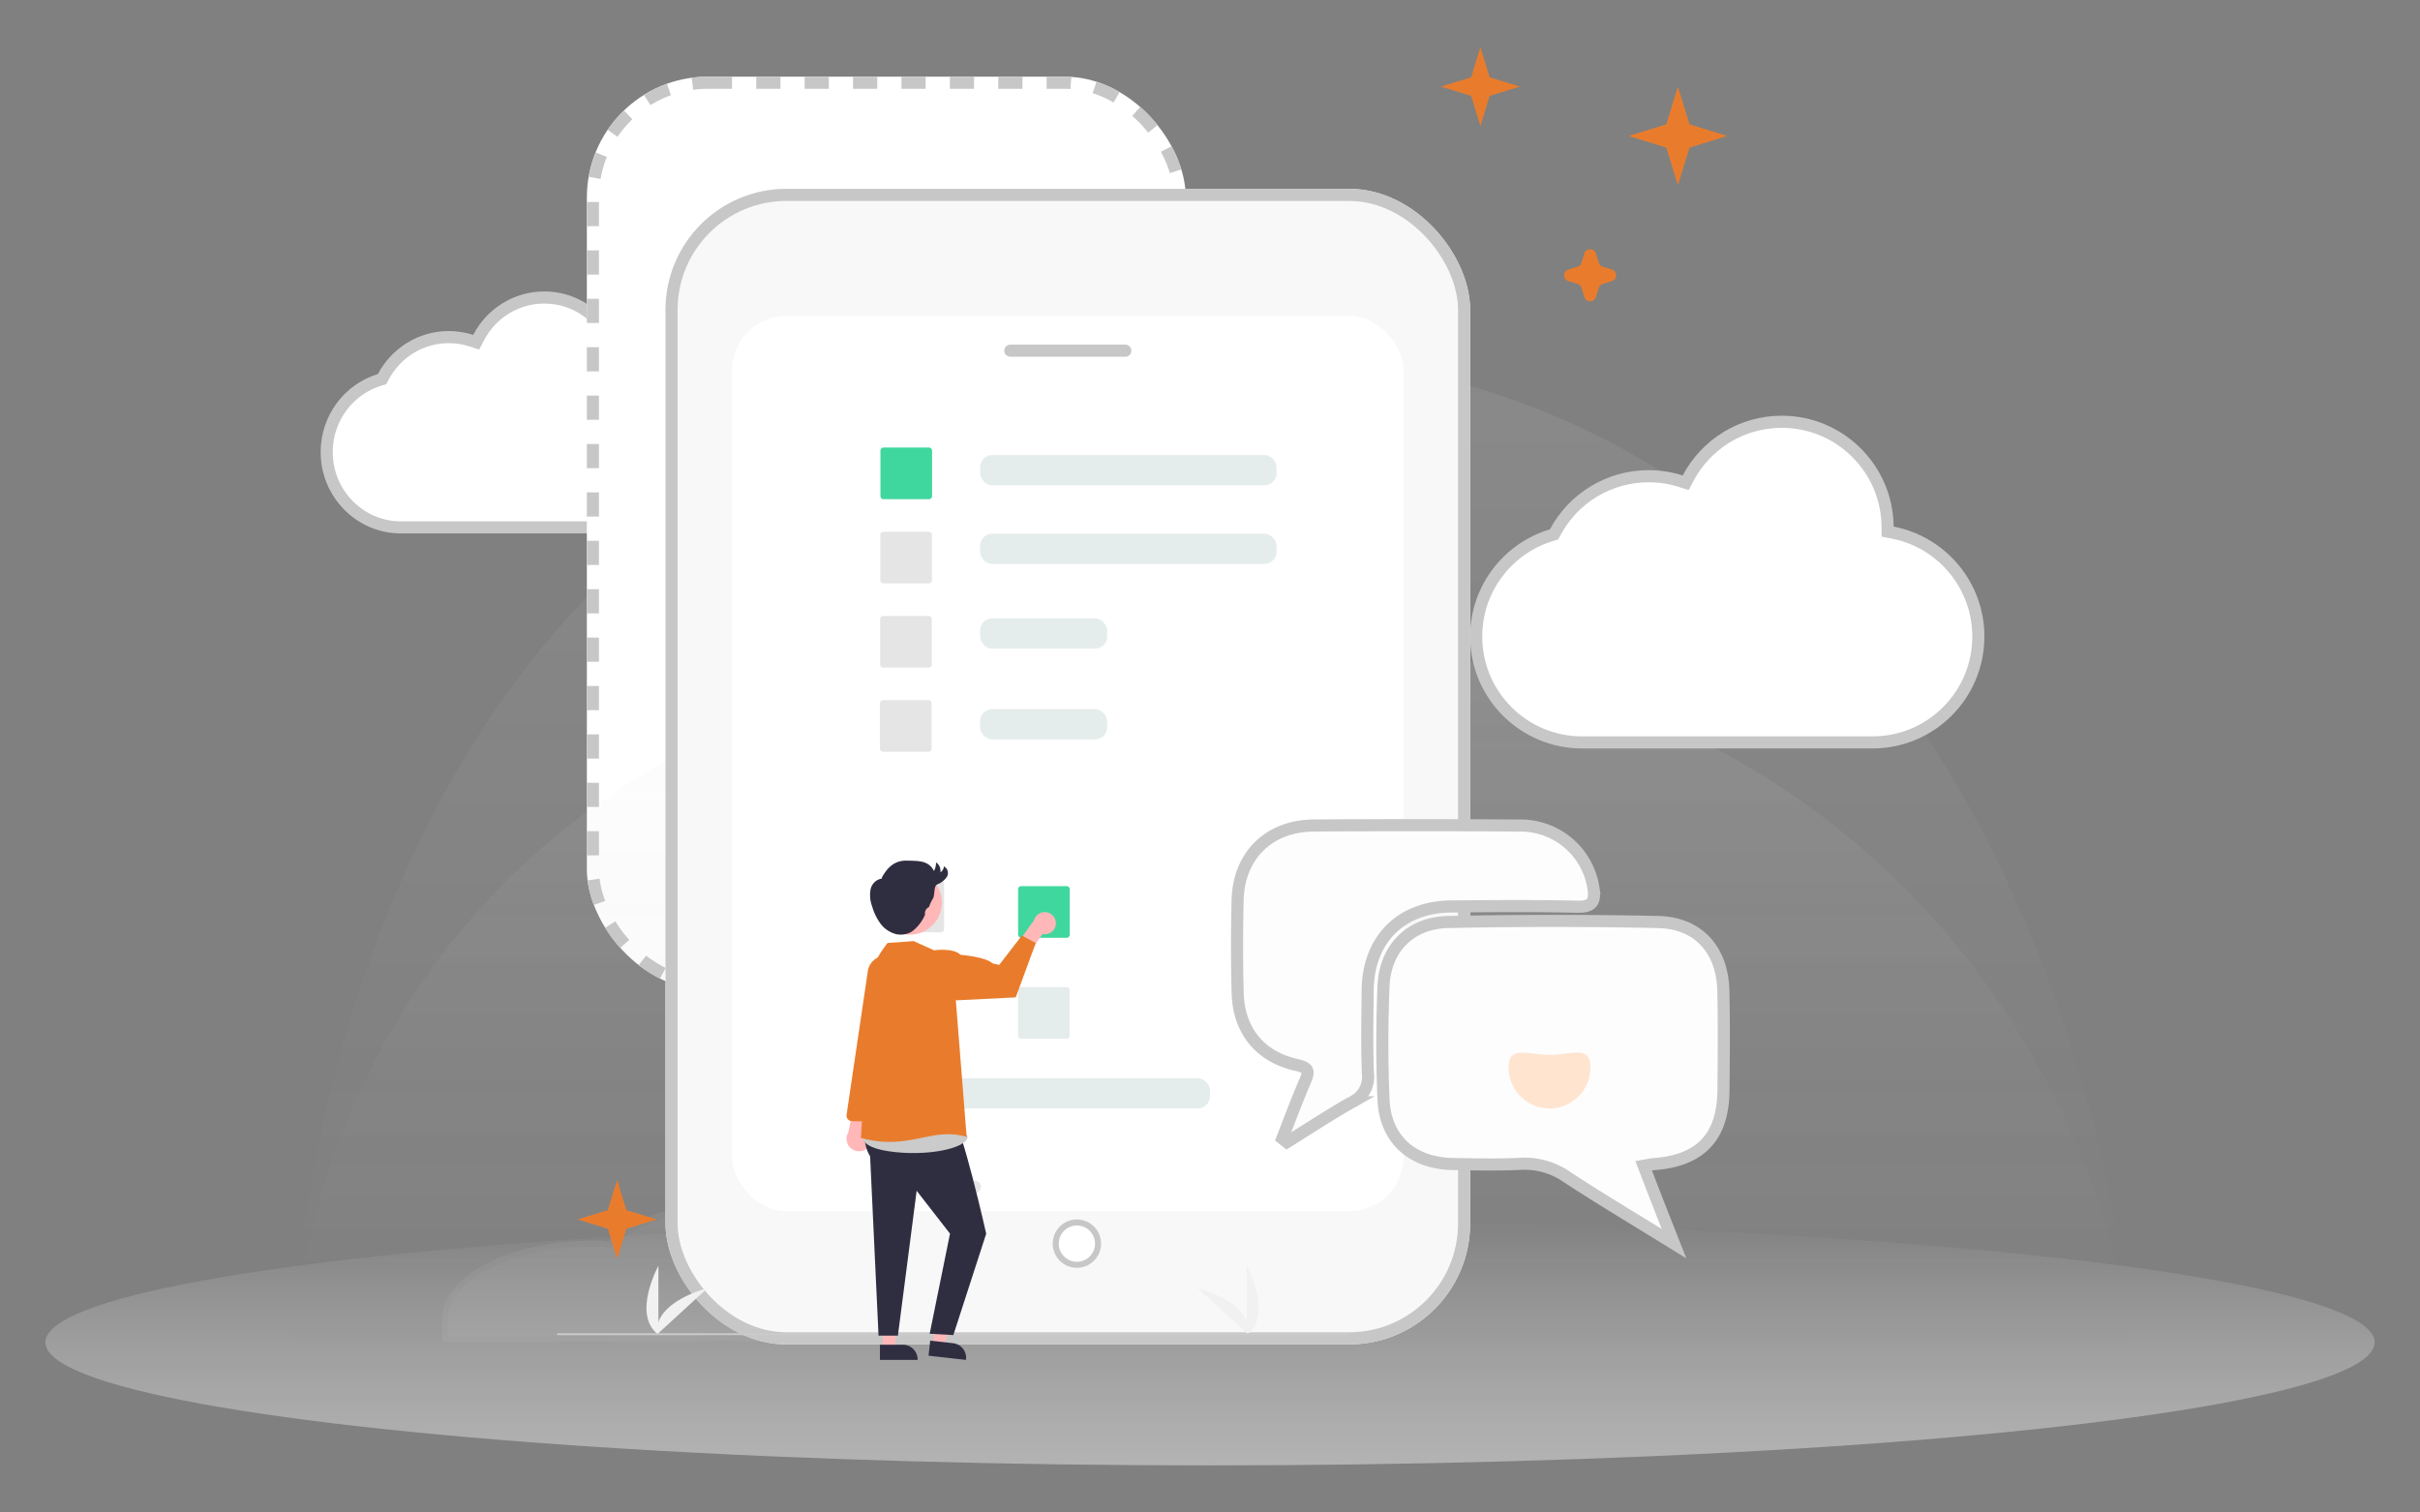 <svg xmlns="http://www.w3.org/2000/svg" xmlns:xlink="http://www.w3.org/1999/xlink" width="400" height="250" viewBox="0 0 400 250">
  <rect x="0" y="0" width="400" height="250" fill="#808080" stroke="none"/>
  <defs>
    <linearGradient id="linear-gradient" x1="0.5" x2="0.5" y2="1" gradientUnits="objectBoundingBox">
      <stop offset="0" stop-color="#f8f8f8" stop-opacity="0.082"/>
      <stop offset="1" stop-color="#7c7c7c" stop-opacity="0.059"/>
    </linearGradient>
    <linearGradient id="linear-gradient-3" x1="0.5" x2="0.5" y2="1" gradientUnits="objectBoundingBox">
      <stop offset="0" stop-color="#f0eeef" stop-opacity="0"/>
      <stop offset="1" stop-color="#d5d5d5"/>
    </linearGradient>
  </defs>
  <g id="组_7185" data-name="组 7185" transform="translate(-175 -555)">
    <g id="组_7166" data-name="组 7166" transform="translate(0 0.215)">
      <rect id="矩形_2865" data-name="矩形 2865" width="400" height="250" transform="translate(175 554.785)" fill="none"/>
      <g id="组_7107" data-name="组 7107">
        <g id="联合_17" data-name="联合 17" transform="translate(228 602.959)" fill="#fff">
          <path d="M 47.723 39 C 47.642 39 47.561 38.999 47.481 38.997 L 47.459 38.997 L 47.438 38.997 C 47.372 38.999 47.306 39 47.239 39 L 13.76 39 C 13.694 39 13.628 38.999 13.562 38.997 L 13.54 38.997 L 13.519 38.997 C 13.438 38.999 13.358 39 13.277 39 C 10 39 6.919 37.706 4.601 35.357 C 2.279 33.004 1 29.875 1 26.545 C 1 23.81 1.857 21.214 3.48 19.039 C 5.048 16.936 7.275 15.363 9.751 14.612 L 10.149 14.491 L 10.344 14.122 C 12.489 10.066 16.638 7.546 21.171 7.546 C 22.445 7.546 23.701 7.743 24.904 8.132 L 25.708 8.392 L 26.098 7.642 C 28.233 3.545 32.395 1 36.958 1 C 40.215 1 43.284 2.281 45.598 4.606 C 47.914 6.933 49.205 10.035 49.235 13.34 L 49.242 14.157 L 50.044 14.313 C 55.813 15.432 60 20.576 60 26.545 C 60 29.875 58.721 33.004 56.4 35.357 C 54.081 37.706 51 39 47.723 39 Z" stroke="none"/>
          <path d="M 47.723 38 C 50.73 38 53.559 36.811 55.688 34.654 C 57.824 32.49 59 29.61 59 26.545 C 59 21.054 55.154 16.322 49.854 15.294 L 48.249 14.983 L 48.235 13.349 C 48.208 10.307 47.019 7.452 44.889 5.311 C 42.764 3.176 39.947 2 36.958 2 C 32.769 2 28.947 4.339 26.985 8.104 L 26.204 9.603 L 24.596 9.083 C 23.493 8.727 22.341 8.546 21.171 8.546 C 17.009 8.546 13.199 10.862 11.228 14.59 L 10.839 15.326 L 10.041 15.569 C 7.768 16.259 5.723 17.703 4.281 19.637 C 2.789 21.638 2 24.027 2 26.545 C 2 29.61 3.176 32.49 5.312 34.654 C 7.441 36.811 10.27 38 13.277 38 C 13.351 38 13.425 37.999 13.499 37.997 L 13.542 37.997 L 13.585 37.998 C 13.643 37.999 13.702 38 13.76 38 L 47.239 38 C 47.298 38 47.356 37.999 47.415 37.998 L 47.458 37.997 L 47.5 37.997 C 47.574 37.999 47.649 38 47.723 38 M 47.723 40 C 47.636 40 47.548 39.999 47.461 39.997 C 47.387 39.999 47.313 40 47.239 40 L 13.76 40 C 13.686 40 13.612 39.999 13.539 39.997 C 13.452 39.999 13.365 40 13.277 40 C 5.945 40 1.089477564164554e-06 33.976 1.089477564164554e-06 26.545 C 1.089477564164554e-06 20.459 3.988 15.316 9.46 13.655 C 11.697 9.424 16.102 6.546 21.171 6.546 C 22.58 6.546 23.937 6.768 25.211 7.18 C 27.436 2.91 31.862 -2.716064386731887e-07 36.958 -2.716064386731887e-07 C 44.25 -2.716064386731887e-07 50.169 5.957 50.235 13.331 C 56.367 14.52 61 19.985 61 26.545 C 61 33.976 55.056 40 47.723 40 Z" stroke="none" fill="#c6c7c6"/>
        </g>
        <path id="路径_8572" data-name="路径 8572" d="M196.9,694.656Z" transform="translate(181.006 79.226)" fill="#3f3d56"/>
        <path id="路径_8419" data-name="路径 8419" d="M146.016.031C288.549-4.921,305.707,160.175,303,164.171H0S3.482,4.983,146.016.031Z" transform="translate(223.375 612.827)" fill="url(#linear-gradient)"/>
        <g id="矩形_2783" data-name="矩形 2783" transform="translate(272 567.459)" fill="#fff" stroke="#c6c7c6" stroke-width="2" stroke-dasharray="4">
          <rect width="99" height="151" rx="20" stroke="none"/>
          <rect x="1" y="1" width="97" height="149" rx="19" fill="none"/>
        </g>
        <path id="路径_8418" data-name="路径 8418" d="M146.016,0C288.549-3.53,305.707,114.151,303,117H0S3.482,3.53,146.016,0Z" transform="translate(223.375 659.998)" fill="url(#linear-gradient)"/>
        <ellipse id="椭圆_622" data-name="椭圆 622" cx="192.5" cy="20.344" rx="192.5" ry="20.344" transform="translate(182.5 756.314)" opacity="0.6" fill="url(#linear-gradient-3)"/>
        <g id="联合_9" data-name="联合 9" transform="translate(335.5 776.658) rotate(180)" fill="#eee" opacity="0.1">
          <path d="M 32.464 24.122 C 28.27 24.122 24.065 23.532 19.964 22.369 C 16.34 21.341 12.812 19.851 9.762 18.059 C 6.949 16.407 4.585 14.535 2.927 12.646 C 1.339 10.837 0.5 9.141 0.5 7.741 L 0.5 0.5 L 32.456 0.5 L 44.96 0.879 L 44.978 0.54 C 46.181 0.537 47.657 0.535 49.402 0.535 C 57.629 0.535 69.131 0.573 69.246 0.573 L 86.936 0.573 L 86.936 3.846 C 86.936 5.48 86.31 7.074 85.076 8.583 C 83.855 10.077 82.098 11.422 79.853 12.583 C 75.181 15 68.958 16.331 62.33 16.331 C 61.572 16.331 60.796 16.29 60.026 16.21 L 59.817 16.189 L 59.655 16.323 C 56.837 18.656 52.901 20.608 48.272 21.968 C 43.476 23.377 38.01 24.122 32.464 24.122 Z" stroke="none"/>
          <path d="M 1 1 L 1 7.741 C 1 9 1.818 10.625 3.303 12.316 C 4.926 14.165 7.247 16.002 10.015 17.628 C 13.03 19.398 16.517 20.872 20.101 21.888 C 24.157 23.039 28.317 23.622 32.464 23.622 C 37.963 23.622 43.381 22.884 48.131 21.488 C 52.695 20.147 56.57 18.227 59.336 15.938 L 59.66 15.67 L 60.077 15.713 C 60.831 15.791 61.589 15.831 62.33 15.831 C 68.879 15.831 75.021 14.52 79.623 12.139 C 81.807 11.01 83.511 9.707 84.689 8.267 C 85.848 6.849 86.436 5.362 86.436 3.846 L 86.436 1.073 L 69.244 1.073 C 69.129 1.073 57.628 1.035 49.402 1.035 C 47.649 1.035 46.168 1.037 44.963 1.04 L 44.945 1.379 L 32.449 1 L 1 1 M 0 -3.814697265625e-06 L 32.464 -3.814697265625e-06 L 44.975 0.379 C 42.625 0.201 41.055 0.077 41.156 0.073 C 41.878 0.044 45.239 0.035 49.402 0.035 C 57.725 0.035 69.248 0.073 69.248 0.073 L 87.436 0.073 C 87.436 0.073 87.436 2.95 87.436 3.846 C 87.436 11.017 76.196 16.831 62.33 16.831 C 61.536 16.831 60.75 16.788 59.974 16.708 C 54.231 21.462 44.057 24.622 32.464 24.622 C 14.535 24.622 0 13.897 0 7.741 C 0 5.987 0 -3.814697265625e-06 0 -3.814697265625e-06 Z" stroke="none" fill="#c6c7c6"/>
        </g>
        <g id="矩形_2781" data-name="矩形 2781" transform="translate(285 585.998)" fill="#f8f8f8" stroke="#c6c7c6" stroke-width="2">
          <rect width="133" height="191" rx="20" stroke="none"/>
          <rect x="1" y="1" width="131" height="189" rx="19" fill="none"/>
        </g>
        <rect id="矩形_2785" data-name="矩形 2785" width="111" height="148" rx="9" transform="translate(296 606.998)" fill="#fff"/>
        <g id="联合_10" data-name="联合 10" transform="translate(418 623.5)" fill="#fff">
          <path d="M 66.5 54 C 66.414 54 66.328 53.999 66.243 53.998 L 66.227 53.998 L 66.211 53.998 C 66.141 53.999 66.07 54 66 54 L 19 54 C 18.929 54 18.859 53.999 18.789 53.998 L 18.773 53.998 L 18.757 53.998 C 18.672 53.999 18.586 54 18.5 54 C 13.826 54 9.431 52.18 6.126 48.874 C 2.82 45.569 1 41.175 1 36.5 C 1 32.659 2.22 29.014 4.529 25.959 C 5.64 24.489 6.969 23.208 8.479 22.152 C 10.008 21.081 11.687 20.268 13.469 19.734 L 13.867 19.615 L 14.063 19.248 C 17.12 13.544 23.035 10 29.5 10 C 31.319 10 33.112 10.278 34.827 10.825 L 35.624 11.08 L 36.015 10.34 C 37.479 7.567 39.666 5.232 42.339 3.586 C 45.087 1.894 48.255 1 51.5 1 C 56.146 1 60.522 2.802 63.822 6.073 C 67.119 9.342 68.958 13.699 68.999 18.34 L 69.007 19.159 L 69.811 19.313 C 78.033 20.886 84 28.115 84 36.5 C 84 41.175 82.179 45.569 78.874 48.874 C 75.569 52.18 71.174 54 66.5 54 Z" stroke="none"/>
          <path d="M 66.5 53 C 70.907 53 75.051 51.284 78.167 48.167 C 81.283 45.051 83 40.907 83 36.5 C 83 28.594 77.374 21.778 69.623 20.295 L 68.014 19.987 L 67.999 18.349 C 67.96 13.973 66.226 9.866 63.117 6.783 C 60.007 3.699 55.881 2 51.5 2 C 48.44 2 45.454 2.843 42.864 4.438 C 40.343 5.99 38.28 8.192 36.9 10.807 L 36.118 12.287 L 34.523 11.778 C 32.906 11.262 31.216 11 29.5 11 C 23.404 11 17.827 14.341 14.945 19.72 L 14.552 20.453 L 13.756 20.692 C 12.077 21.195 10.494 21.962 9.052 22.971 C 7.628 23.967 6.375 25.175 5.327 26.562 C 3.15 29.442 2 32.879 2 36.5 C 2 40.908 3.716 45.051 6.833 48.167 C 9.949 51.284 14.093 53 18.5 53 C 18.581 53 18.662 52.999 18.743 52.998 L 18.774 52.998 L 18.806 52.998 C 18.871 52.999 18.935 53 19 53 L 66 53 C 66.065 53 66.13 52.999 66.194 52.998 L 66.226 52.998 L 66.257 52.998 C 66.338 52.999 66.419 53 66.5 53 M 66.5 55 C 66.41 55 66.319 54.999 66.228 54.998 C 66.153 54.999 66.076 55 66 55 L 19 55 C 18.924 55 18.848 54.999 18.772 54.998 C 18.681 54.999 18.591 55 18.5 55 C 8.283 55 1.635742137295892e-06 46.717 1.635742137295892e-06 36.5 C 1.635742137295892e-06 28.131 5.556 21.06 13.182 18.776 C 16.299 12.958 22.437 9 29.5 9 C 31.464 9 33.355 9.306 35.131 9.873 C 38.232 4.001 44.398 4.089355343239731e-07 51.5 4.089355343239731e-07 C 61.661 4.089355343239731e-07 69.908 8.191 69.999 18.33 C 78.543 19.966 85 27.479 85 36.5 C 85 46.717 76.717 55 66.5 55 Z" stroke="none" fill="#c6c7c6"/>
        </g>
        <line id="直线_2046" data-name="直线 2046" y2="19" transform="translate(361 612.749) rotate(90)" fill="none" stroke="#c6c7c6" stroke-linecap="round" stroke-width="2"/>
        <g id="椭圆_652" data-name="椭圆 652" transform="translate(357 756.347) rotate(90)" fill="#fff" stroke="#c6c7c6" stroke-width="1">
          <circle cx="4" cy="4" r="4" stroke="none"/>
          <circle cx="4" cy="4" r="3.5" fill="none"/>
        </g>
        <rect id="矩形_2797" data-name="矩形 2797" width="49" height="5" rx="2" transform="translate(337 630)" fill="#e5ecec"/>
        <rect id="矩形_2833" data-name="矩形 2833" width="49" height="5" rx="2" transform="translate(337 643)" fill="#e5ecec"/>
        <rect id="矩形_2834" data-name="矩形 2834" width="21" height="5" rx="2" transform="translate(337 657)" fill="#e5ecec"/>
        <rect id="矩形_2836" data-name="矩形 2836" width="21" height="5" rx="2" transform="translate(337 672)" fill="#e5ecec"/>
        <rect id="矩形_2835" data-name="矩形 2835" width="49" height="5" rx="2" transform="translate(326 733)" fill="#e5ecec"/>
        <path id="icon" d="M21.593,39.1c.09-8.361,5.45-13.765,13.772-13.837,6.963-.06,13.929-.118,20.887.042,2.493.058,2.976-.877,2.658-3.067a12.163,12.163,0,0,0-12.261-10.35q-16.973-.122-33.945-.006C5.277,11.929.281,16.822.094,24.207Q-.1,31.849.1,39.5c.153,6.238,3.638,10.594,9.718,11.955,1.9.426,2.206.9,1.457,2.623-1.366,3.138-2.541,6.359-3.8,9.545l.761.6c3.564-2.216,7.068-4.537,10.718-6.6A4.586,4.586,0,0,0,21.636,52.9c-.183-4.592-.092-9.2-.043-13.8ZM69.627,27.834q-17.344-.367-34.7,0C28.609,27.955,24.446,32.2,24.2,38.5c-.246,6.21-.26,12.445.007,18.653.284,6.6,4.756,10.577,11.489,10.68,3.731.056,7.47.151,11.193-.035a12.212,12.212,0,0,1,7.657,2.195c5.513,3.614,11.184,6.985,17.684,11.007-1.177-2.988-1.944-4.923-2.7-6.862s-1.51-3.906-2.322-6.012c.7-.118,1.17-.237,1.643-.271,7.736-.56,11.474-4.462,11.55-12.184.054-5.473.1-10.948-.016-16.418-.147-6.8-4.127-11.273-10.754-11.413Z" transform="translate(379.471 679.353)" fill="#fdfdfd" stroke="#c6c7c6" stroke-width="2"/>
        <path id="路径_8576" data-name="路径 8576" d="M6.765,4.173c3.736,0,6.765-1.631,6.765,2.106A6.765,6.765,0,0,1,0,6.278C0,2.542,3.029,4.173,6.765,4.173Z" transform="translate(424.356 724.956)" fill="#ffe4d0"/>
        <path id="多边形_21" data-name="多边形 21" d="M5.753,3.112a1,1,0,0,1,1.912,0L8.13,4.626a1,1,0,0,0,.662.662l1.514.465a1,1,0,0,1,0,1.912L8.792,8.13a1,1,0,0,0-.662.662l-.465,1.514a1,1,0,0,1-1.912,0L5.288,8.792a1,1,0,0,0-.662-.662L3.112,7.665a1,1,0,0,1,0-1.912l1.514-.465a1,1,0,0,0,.662-.662Z" transform="translate(431.121 593.58)" fill="#e97c2c"/>
        <path id="多边形_22" data-name="多边形 22" d="M6.529,0,8.063,4.994l4.994,1.534L8.063,8.063,6.529,13.057,4.994,8.063,0,6.529,4.994,4.994Z" transform="translate(413.168 562.569)" fill="#e97c2c"/>
        <path id="多边形_23" data-name="多边形 23" d="M8.161,0l1.918,6.243,6.243,1.918-6.243,1.918L8.161,16.321,6.243,10.078,0,8.161,6.243,6.243Z" transform="translate(444.179 569.098)" fill="#e97c2c"/>
        <path id="多边形_27" data-name="多边形 27" d="M6.529,0,8.063,4.994l4.994,1.534L8.063,8.063,6.529,13.057,4.994,8.063,0,6.529,4.994,4.994Z" transform="translate(270.471 749.818)" fill="#e97c2c"/>
        <g id="组_7086" data-name="组 7086" transform="translate(-11.937 52.583)">
          <path id="路径_8577" data-name="路径 8577" d="M908.476,727.63V716.237S912.916,724.314,908.476,727.63Z" transform="translate(-515.458 -4.81)" fill="#f1f1f1"/>
          <path id="路径_8578" data-name="路径 8578" d="M865.321,747.347l-8.393-7.7S865.88,741.835,865.321,747.347Z" transform="translate(-472.028 -24.53)" fill="#f1f1f1"/>
          <path id="路径_8579" data-name="路径 8579" d="M280.4,727.63V716.237S275.963,724.314,280.4,727.63Z" transform="translate(15.364 -4.81)" fill="#f1f1f1"/>
          <path id="路径_8580" data-name="路径 8580" d="M289.083,747.347l8.392-7.7S288.523,741.834,289.083,747.347Z" transform="translate(6.409 -24.53)" fill="#f1f1f1"/>
          <path id="路径_8584" data-name="路径 8584" d="M472.581,232.205h-7.517a.508.508,0,0,1-.508-.508v-7.517a.508.508,0,0,1,.508-.508h7.517a.508.508,0,0,1,.508.508V231.7A.508.508,0,0,1,472.581,232.205Z" transform="translate(-132.091 352.508)" fill="#40d79e"/>
          <path id="路径_8588" data-name="路径 8588" d="M472.411,320.566h-7.517a.509.509,0,0,1-.508-.508v-7.517a.508.508,0,0,1,.508-.508h7.517a.508.508,0,0,1,.508.508v7.517A.508.508,0,0,1,472.411,320.566Z" transform="translate(-131.947 278.063)" fill="#e5e5e5"/>
          <path id="路径_8589" data-name="路径 8589" d="M544.647,320.566H537.13a.509.509,0,0,1-.508-.508v-7.517a.508.508,0,0,1,.508-.508h7.516a.509.509,0,0,1,.508.508v7.517A.509.509,0,0,1,544.647,320.566Z" transform="translate(-202.167 335.736)" fill="#e5e5e5"/>
          <path id="路径_8590" data-name="路径 8590" d="M616.883,320.566h-7.517a.508.508,0,0,1-.508-.508v-7.517a.508.508,0,0,1,.508-.508h7.517a.509.509,0,0,1,.508.508v7.517A.509.509,0,0,1,616.883,320.566Z" transform="translate(-253.639 336.643)" fill="#40d79e"/>
          <path id="路径_8591" data-name="路径 8591" d="M689.119,320.566H681.6a.508.508,0,0,1-.508-.508v-7.517a.508.508,0,0,1,.508-.508h7.517a.509.509,0,0,1,.508.508v7.517A.509.509,0,0,1,689.119,320.566Z" transform="translate(-325.876 353.332)" fill="#e5ecec"/>
          <path id="路径_8592" data-name="路径 8592" d="M472.24,408.926h-7.517a.508.508,0,0,1-.508-.508V400.9a.508.508,0,0,1,.508-.508h7.517a.509.509,0,0,1,.508.508v7.517A.509.509,0,0,1,472.24,408.926Z" transform="translate(-131.803 203.619)" fill="#e5e5e5"/>
          <path id="路径_8593" data-name="路径 8593" d="M544.476,408.926H536.96a.509.509,0,0,1-.508-.508V400.9a.508.508,0,0,1,.508-.508h7.517a.508.508,0,0,1,.508.508v7.517A.509.509,0,0,1,544.476,408.926Z" transform="translate(-202.024 261.292)" fill="#e5e5e5"/>
          <path id="路径_8596" data-name="路径 8596" d="M472.069,497.286h-7.517a.509.509,0,0,1-.508-.508v-7.517a.508.508,0,0,1,.508-.508h7.517a.508.508,0,0,1,.508.508v7.517A.508.508,0,0,1,472.069,497.286Z" transform="translate(-131.659 129.174)" fill="#e5e5e5"/>
          <path id="路径_8597" data-name="路径 8597" d="M544.306,497.286h-7.517a.509.509,0,0,1-.508-.508v-7.517a.508.508,0,0,1,.508-.508h7.517a.508.508,0,0,1,.508.508v7.517A.509.509,0,0,1,544.306,497.286Z" transform="translate(-201.879 186.847)" fill="#e5e5e5"/>
          <circle id="椭圆_690" data-name="椭圆 690" cx="1.016" cy="1.016" r="1.016" transform="translate(339.738 697.338)" fill="#e5e5e5"/>
          <circle id="椭圆_691" data-name="椭圆 691" cx="1.016" cy="1.016" r="1.016" transform="translate(343.394 697.338)" fill="#e5e5e5"/>
          <circle id="椭圆_692" data-name="椭圆 692" cx="1.016" cy="1.016" r="1.016" transform="translate(347.051 697.338)" fill="#e5e5e5"/>
          <path id="路径_8604" data-name="路径 8604" d="M315.216,787.32H184.658a.158.158,0,1,1,0-.315H315.216a.158.158,0,1,1,0,.315Z" transform="translate(94.5 -64.433)" fill="#cbcbcb"/>
          <path id="路径_8605" data-name="路径 8605" d="M491.945,537.714a2.055,2.055,0,0,0-.277-3.139l1.984-7.029-3.617,1.15-1.329,6.5a2.066,2.066,0,0,0,3.239,2.519Z" transform="translate(-161.546 154.164)" fill="#ffb7b7"/>
          <path id="路径_8606" data-name="路径 8606" d="M492.963,418.377a.943.943,0,0,1-.2.017l-3.469-.07a.92.92,0,0,1-.891-1.054l3.519-23.779a2.915,2.915,0,0,1,2.875-2.475h0a2.9,2.9,0,0,1,2.808,3.595l-2.495,10.1L493.7,417.575A.914.914,0,0,1,492.963,418.377Z" transform="translate(-161.536 269.193)" fill="#e97c2c"/>
          <path id="路径_8607" data-name="路径 8607" d="M342.1,678.264h1.931l.919-7.447H342.1Z" transform="translate(-9.226 46.844)" fill="#ffb7b7"/>
          <path id="路径_8608" data-name="路径 8608" d="M523.478,799.107h3.8a2.423,2.423,0,0,1,2.423,2.423v.079h-6.226Z" transform="translate(-191.093 -74.629)" fill="#2f2e41"/>
          <path id="路径_8609" data-name="路径 8609" d="M394.382,674.531l1.919.215,1.743-7.3-2.832-.318Z" transform="translate(-53.271 49.951)" fill="#ffb7b7"/>
          <path id="路径_8610" data-name="路径 8610" d="M574.729,794.8l3.779.424h0a2.423,2.423,0,0,1,2.138,2.678l-.009.078-6.187-.694Z" transform="translate(-234.037 -71.002)" fill="#2f2e41"/>
          <path id="路径_8611" data-name="路径 8611" d="M508.284,536.207s-2.647,5.86-.309,9.666l1.393,29.634h3.2l3.1-23.938,5.512,7.087L517.821,575.2l3.911.22,5.432-16.76s-4.173-18.481-5.551-18.926l-.906-4.225Z" transform="translate(-177.218 147.459)" fill="#2f2e41"/>
          <path id="路径_8612" data-name="路径 8612" d="M505.25,572.195s-2.385,2.737,3.915,3.682,12.914-.472,13.072-2.362S505.25,572.195,505.25,572.195Z" transform="translate(-175.362 116.615)" fill="#cbcbcb"/>
          <path id="路径_8613" data-name="路径 8613" d="M670.5,346.8a1.829,1.829,0,0,1-2.214,1.721l-2.381,3.434-2.44-.938,3.431-4.8a1.839,1.839,0,0,1,3.6.586Z" transform="translate(-309.033 308.061)" fill="#ffb7b7"/>
          <path id="路径_8614" data-name="路径 8614" d="M515.569,376.964l-3.367-1.523-4.314.308s-5.2,6.08-3.153,11.907l-1.26,20.316c8.032,2.2,11.683-1.93,17.481-.158l-1.791-22.579Z" transform="translate(-174.241 282.315)" fill="#e97c2c"/>
          <path id="路径_8615" data-name="路径 8615" d="M565.976,373.519l2.25-1.479s3.126-.472,4.375.74c0,0,4.241.355,5.265,1.414l1.128.254,3.746-4.851,2.292,1.246-3.307,8.977-9.9.493Z" transform="translate(-226.898 287.239)" fill="#e97c2c"/>
          <circle id="椭圆_693" data-name="椭圆 693" cx="5.314" cy="5.314" r="5.314" transform="translate(330.093 649.27) rotate(-28.663)" fill="#ffb7b7"/>
          <path id="路径_8616" data-name="路径 8616" d="M514.985,293.771c.949-1.706,2.134-2.811,4.086-2.771s3.64-.037,4.518,1.706a2.867,2.867,0,0,0,.338-1.414,1.62,1.62,0,0,1,.715,1.629,1.183,1.183,0,0,0,.584-.971,1.231,1.231,0,0,1,.491,1.737,3.319,3.319,0,0,1-1.6,1.245c-.62.294-.334,1.851-.739,2.406a6.492,6.492,0,0,0-.6,1.3.085.085,0,0,1-.039.04,1.145,1.145,0,0,0-.635,1.173.191.191,0,0,1-.006.112,6.756,6.756,0,0,1-2.152,2.753,3.568,3.568,0,0,1-2.68.414,4.658,4.658,0,0,1-2.548-1.761,8.951,8.951,0,0,1-1.358-2.834,5.3,5.3,0,0,1-.256-2.757,2.286,2.286,0,0,1,1.884-1.82" transform="translate(-182.276 353.458)" fill="#2f2e41"/>
        </g>
      </g>
    </g>
  </g>
</svg>
